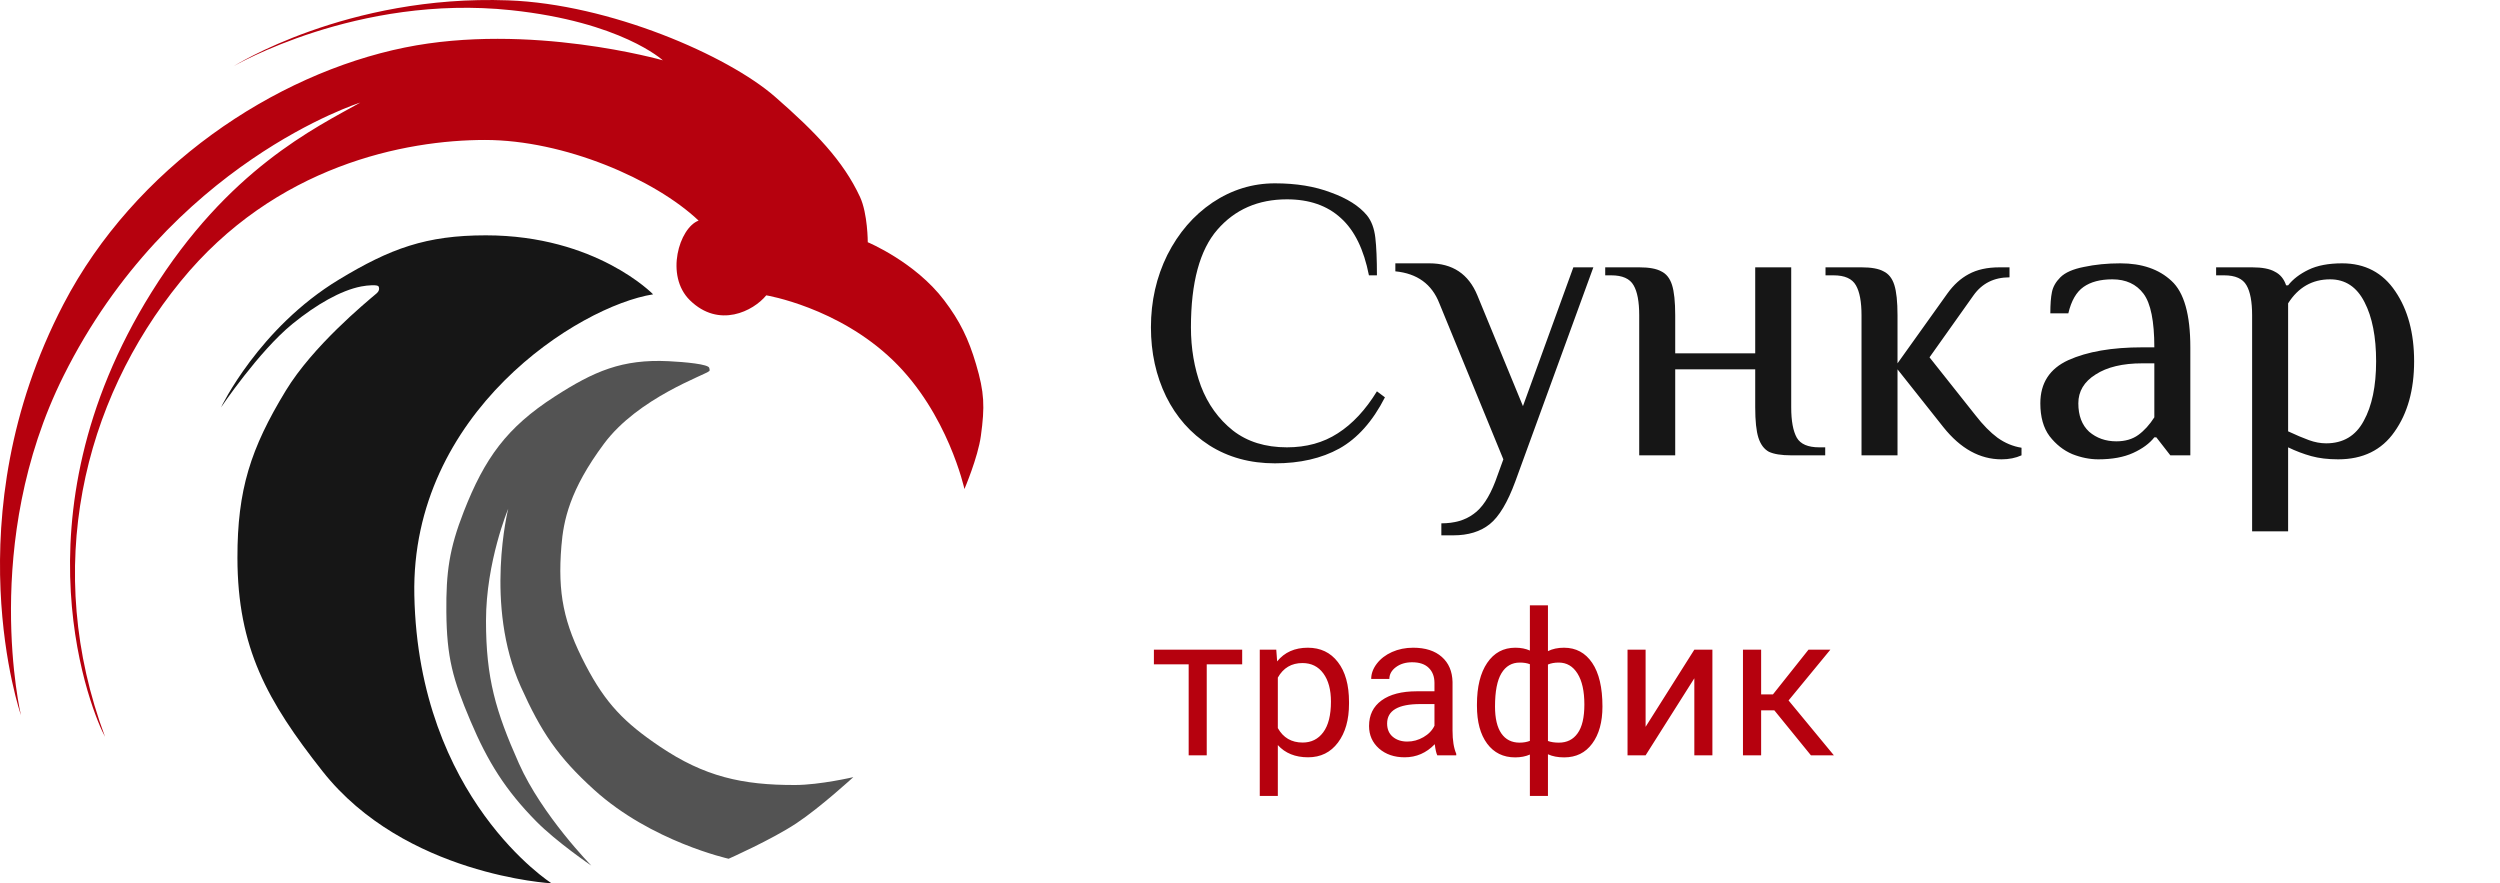 <svg width="150" height="53" viewBox="0 0 150 53" fill="none" xmlns="http://www.w3.org/2000/svg">
<path d="M53.574 21.614C56.88 24.799 57.866 29.342 57.866 29.342C57.866 29.342 58.676 27.448 58.852 26.156C59.094 24.392 59.067 23.555 58.562 21.85C58.116 20.34 57.596 19.263 56.648 18.015C54.902 15.714 52.066 14.534 52.066 14.534C52.066 14.534 52.066 12.823 51.602 11.82C50.598 9.649 48.904 7.902 46.498 5.802C43.656 3.323 36.58 0.243 30.49 0.021C20.803 -0.333 14.017 3.973 14.017 3.973C14.017 3.973 21.442 -0.367 30.664 0.611C37.276 1.311 39.77 3.619 39.77 3.619C39.77 3.619 31.766 1.33 24.284 2.852C16.454 4.445 8.085 10.044 3.809 18.251C-2.861 31.053 1.257 42.911 1.257 42.911C1.257 42.911 -1.189 32.587 3.809 22.558C10.189 9.755 21.616 6.156 21.616 6.156C18.909 7.67 13.684 10.168 9.087 17.543C0.593 31.171 5.607 42.971 6.303 44.209C2.533 34.121 4.969 24.091 10.827 16.894C16.512 9.91 24.342 8.398 29.098 8.398C33.854 8.398 39.299 10.758 41.916 13.236C40.756 13.669 39.886 16.538 41.394 18.015C43.141 19.726 45.203 18.664 45.976 17.72C45.976 17.72 50.268 18.428 53.574 21.614V21.614Z" fill="#B6010E"/>
<path d="M29.152 14.12C35.764 14.12 39.187 17.66 39.187 17.66C34.721 18.368 24.638 24.74 24.86 35.713C25.108 47.925 33.096 52.999 33.096 52.999C33.096 52.999 24.28 52.527 19.35 46.273C16.032 42.065 14.253 38.866 14.246 33.471C14.241 29.389 15.034 26.913 17.146 23.442C18.773 20.767 21.902 18.191 22.598 17.601C22.725 17.494 22.788 17.338 22.714 17.188C22.656 17.07 22.071 17.11 21.67 17.188C20.452 17.424 18.977 18.271 17.552 19.43C15.522 21.082 13.26 24.445 13.26 24.445C13.26 24.445 15.522 19.688 20.336 16.775C23.422 14.908 25.562 14.12 29.152 14.12Z" fill="#161616"/>
<path d="M40.122 21.672C41.085 21.72 42.542 21.849 42.558 22.085C42.562 22.154 42.606 22.213 42.558 22.262C42.326 22.498 38.297 23.855 36.236 26.628C34.175 29.401 33.809 31.23 33.684 32.764C33.452 35.596 33.821 37.388 35.134 39.902C36.336 42.206 37.462 43.358 39.6 44.799C42.258 46.591 44.531 47.111 47.72 47.1C49.206 47.095 51.2 46.628 51.2 46.628C51.2 46.628 49.211 48.454 47.778 49.401C46.283 50.389 43.718 51.525 43.718 51.525C43.718 51.525 39.078 50.495 35.656 47.395C33.463 45.409 32.47 43.916 31.248 41.2C29.044 36.303 30.494 30.522 30.494 30.522C30.494 30.522 29.16 33.708 29.16 37.247C29.16 40.69 29.736 42.666 31.132 45.802C32.524 48.929 35.482 51.938 35.482 51.938C35.482 51.938 33.388 50.513 32.176 49.283C30.325 47.406 29.266 45.706 28.232 43.265C27.166 40.75 26.806 39.455 26.781 36.717C26.76 34.33 26.958 32.916 27.825 30.699C29.082 27.486 30.406 25.647 33.278 23.796C35.638 22.274 37.331 21.535 40.122 21.672L40.122 21.672Z" fill="#535353"/>
<path d="M74.531 39.859H72.404V45.32H71.32V39.859H69.234V38.98H74.531V39.859ZM80.941 42.221C80.941 43.185 80.721 43.963 80.279 44.553C79.838 45.143 79.24 45.438 78.486 45.438C77.717 45.438 77.111 45.193 76.67 44.705V47.758H75.586V38.98H76.576L76.629 39.684C77.07 39.137 77.684 38.863 78.469 38.863C79.231 38.863 79.832 39.15 80.273 39.725C80.719 40.299 80.941 41.098 80.941 42.121V42.221ZM79.857 42.098C79.857 41.383 79.705 40.818 79.4 40.404C79.096 39.99 78.678 39.783 78.147 39.783C77.49 39.783 76.998 40.074 76.67 40.656V43.685C76.994 44.264 77.49 44.553 78.158 44.553C78.678 44.553 79.09 44.348 79.394 43.938C79.703 43.523 79.857 42.91 79.857 42.098ZM86.238 45.32C86.176 45.195 86.125 44.973 86.086 44.652C85.582 45.176 84.981 45.438 84.281 45.438C83.656 45.438 83.143 45.262 82.74 44.91C82.342 44.555 82.143 44.105 82.143 43.562C82.143 42.902 82.393 42.391 82.893 42.027C83.397 41.66 84.103 41.477 85.014 41.477H86.068V40.978C86.068 40.6 85.955 40.299 85.728 40.076C85.502 39.85 85.168 39.736 84.727 39.736C84.34 39.736 84.016 39.834 83.754 40.029C83.492 40.225 83.361 40.461 83.361 40.738H82.272C82.272 40.422 82.383 40.117 82.606 39.824C82.832 39.527 83.137 39.293 83.519 39.121C83.906 38.949 84.33 38.863 84.791 38.863C85.522 38.863 86.094 39.047 86.508 39.414C86.922 39.777 87.137 40.279 87.152 40.92V43.838C87.152 44.42 87.227 44.883 87.375 45.227V45.32H86.238ZM84.439 44.494C84.779 44.494 85.102 44.406 85.406 44.23C85.711 44.055 85.932 43.826 86.068 43.545V42.244H85.219C83.891 42.244 83.227 42.633 83.227 43.41C83.227 43.75 83.34 44.016 83.566 44.207C83.793 44.398 84.084 44.494 84.439 44.494ZM88.617 42.268C88.617 41.209 88.822 40.377 89.232 39.772C89.643 39.166 90.205 38.863 90.92 38.863C91.252 38.863 91.543 38.92 91.793 39.033V36.32H92.877V39.068C93.15 38.932 93.471 38.863 93.838 38.863C94.557 38.863 95.121 39.166 95.531 39.772C95.941 40.377 96.147 41.25 96.147 42.391C96.147 43.324 95.941 44.066 95.531 44.617C95.125 45.168 94.564 45.443 93.85 45.443C93.471 45.443 93.147 45.381 92.877 45.256V47.758H91.793V45.273C91.535 45.387 91.24 45.443 90.908 45.443C90.197 45.443 89.637 45.168 89.227 44.617C88.82 44.066 88.617 43.312 88.617 42.355V42.268ZM95.062 42.268C95.062 41.471 94.926 40.853 94.652 40.416C94.379 39.975 94.002 39.754 93.522 39.754C93.275 39.754 93.061 39.793 92.877 39.871V44.459C93.053 44.525 93.272 44.559 93.533 44.559C94.018 44.559 94.393 44.371 94.658 43.996C94.928 43.621 95.062 43.045 95.062 42.268ZM89.701 42.391C89.701 43.102 89.828 43.641 90.082 44.008C90.336 44.375 90.701 44.559 91.178 44.559C91.404 44.559 91.609 44.523 91.793 44.453V39.853C91.629 39.787 91.428 39.754 91.189 39.754C90.713 39.754 90.346 39.967 90.088 40.393C89.83 40.818 89.701 41.484 89.701 42.391ZM101.66 38.98H102.744V45.32H101.66V40.697L98.736 45.32H97.652V38.98H98.736V43.609L101.66 38.98ZM106.459 42.619H105.668V45.32H104.578V38.98H105.668V41.664H106.377L108.51 38.98H109.822L107.314 42.027L110.033 45.32H108.656L106.459 42.619Z" fill="#B6010E"/>
<path d="M76.496 27.8C75.008 27.8 73.696 27.44 72.56 26.72C71.44 26 70.576 25.024 69.968 23.792C69.36 22.544 69.056 21.16 69.056 19.64C69.056 18.072 69.384 16.624 70.04 15.296C70.712 13.968 71.616 12.92 72.752 12.152C73.904 11.384 75.152 11 76.496 11C77.776 11 78.896 11.184 79.856 11.552C80.832 11.904 81.552 12.36 82.016 12.92C82.288 13.256 82.456 13.704 82.52 14.264C82.584 14.808 82.616 15.56 82.616 16.52H82.136C81.832 14.968 81.272 13.824 80.456 13.088C79.64 12.336 78.56 11.96 77.216 11.96C75.488 11.96 74.096 12.568 73.04 13.784C71.984 15 71.456 16.952 71.456 19.64C71.456 20.904 71.656 22.08 72.056 23.168C72.472 24.256 73.112 25.144 73.976 25.832C74.84 26.504 75.92 26.84 77.216 26.84C78.384 26.84 79.4 26.56 80.264 26C81.144 25.44 81.928 24.6 82.616 23.48L83.096 23.84C82.36 25.28 81.448 26.304 80.36 26.912C79.288 27.504 78 27.8 76.496 27.8V27.8ZM86.481 31.4C87.265 31.4 87.905 31.216 88.401 30.848C88.913 30.496 89.353 29.84 89.721 28.88L90.201 27.56L86.361 18.2C85.913 17.048 85.033 16.408 83.721 16.28V15.8H85.761C87.153 15.8 88.113 16.44 88.641 17.72L91.377 24.368L94.401 16.04H95.601L90.921 28.88C90.457 30.144 89.945 31 89.385 31.448C88.825 31.896 88.097 32.12 87.201 32.12H86.481V31.4V31.4ZM98.353 18.92C98.353 18.104 98.241 17.504 98.017 17.12C97.793 16.72 97.345 16.52 96.673 16.52H96.313V16.04H98.353C98.945 16.04 99.385 16.12 99.673 16.28C99.977 16.424 100.193 16.696 100.321 17.096C100.449 17.496 100.513 18.104 100.513 18.92V21.2H105.313V16.04H107.473V24.44C107.473 25.256 107.585 25.864 107.809 26.264C108.033 26.648 108.481 26.84 109.153 26.84H109.513V27.32H107.473C106.881 27.32 106.433 27.248 106.129 27.104C105.841 26.944 105.633 26.664 105.505 26.264C105.377 25.864 105.313 25.256 105.313 24.44V22.16H100.513V27.32H98.353V18.92V18.92ZM120.091 27.56C118.795 27.56 117.635 26.92 116.611 25.64L113.851 22.16V27.32H111.691V18.92C111.691 18.104 111.579 17.504 111.355 17.12C111.131 16.72 110.683 16.52 110.011 16.52H109.531V16.04H111.691C112.283 16.04 112.723 16.12 113.011 16.28C113.315 16.424 113.531 16.696 113.659 17.096C113.787 17.496 113.851 18.104 113.851 18.92V21.8L116.851 17.6C117.219 17.088 117.643 16.704 118.123 16.448C118.619 16.176 119.235 16.04 119.971 16.04H120.571V16.64C119.643 16.64 118.923 17 118.411 17.72L115.771 21.44L118.531 24.92C118.979 25.496 119.419 25.944 119.851 26.264C120.299 26.584 120.779 26.784 121.291 26.864V27.32C120.939 27.48 120.539 27.56 120.091 27.56V27.56ZM125.9 27.56C125.388 27.56 124.868 27.456 124.34 27.248C123.812 27.024 123.356 26.664 122.972 26.168C122.604 25.672 122.42 25.016 122.42 24.2C122.42 22.984 122.98 22.12 124.1 21.608C125.236 21.096 126.716 20.84 128.54 20.84H129.26C129.26 19.272 129.044 18.2 128.612 17.624C128.18 17.048 127.556 16.76 126.74 16.76C126.02 16.76 125.444 16.912 125.012 17.216C124.58 17.52 124.276 18.048 124.1 18.8H123.02C123.02 18.256 123.052 17.832 123.116 17.528C123.18 17.208 123.348 16.912 123.62 16.64C123.908 16.352 124.38 16.144 125.036 16.016C125.708 15.872 126.436 15.8 127.22 15.8C128.516 15.8 129.54 16.152 130.292 16.856C131.044 17.544 131.42 18.872 131.42 20.84V27.32H130.22L129.38 26.24H129.26C128.972 26.608 128.548 26.92 127.988 27.176C127.428 27.432 126.732 27.56 125.9 27.56V27.56ZM126.98 26.48C127.508 26.48 127.948 26.352 128.3 26.096C128.652 25.84 128.972 25.488 129.26 25.04V21.8H128.54C127.356 21.8 126.42 22.024 125.732 22.472C125.044 22.904 124.7 23.48 124.7 24.2C124.7 24.936 124.916 25.504 125.348 25.904C125.796 26.288 126.34 26.48 126.98 26.48V26.48ZM135.127 18.92C135.127 18.104 135.015 17.504 134.791 17.12C134.567 16.72 134.119 16.52 133.447 16.52H132.967V16.04H135.127C135.735 16.04 136.191 16.128 136.495 16.304C136.815 16.464 137.039 16.736 137.167 17.12H137.287C137.575 16.752 137.983 16.44 138.511 16.184C139.039 15.928 139.711 15.8 140.527 15.8C141.903 15.8 142.967 16.36 143.719 17.48C144.471 18.584 144.847 19.984 144.847 21.68C144.847 23.392 144.455 24.8 143.671 25.904C142.903 27.008 141.775 27.56 140.287 27.56C139.679 27.56 139.143 27.496 138.679 27.368C138.215 27.24 137.751 27.064 137.287 26.84V31.88H135.127V18.92V18.92ZM139.567 26.6C140.591 26.6 141.343 26.152 141.823 25.256C142.319 24.36 142.567 23.168 142.567 21.68C142.567 20.208 142.335 19.024 141.871 18.128C141.407 17.216 140.719 16.76 139.807 16.76C138.735 16.76 137.895 17.24 137.287 18.2V25.88C137.767 26.104 138.183 26.28 138.535 26.408C138.887 26.536 139.231 26.6 139.567 26.6V26.6Z" fill="#161616"/>
</svg>
